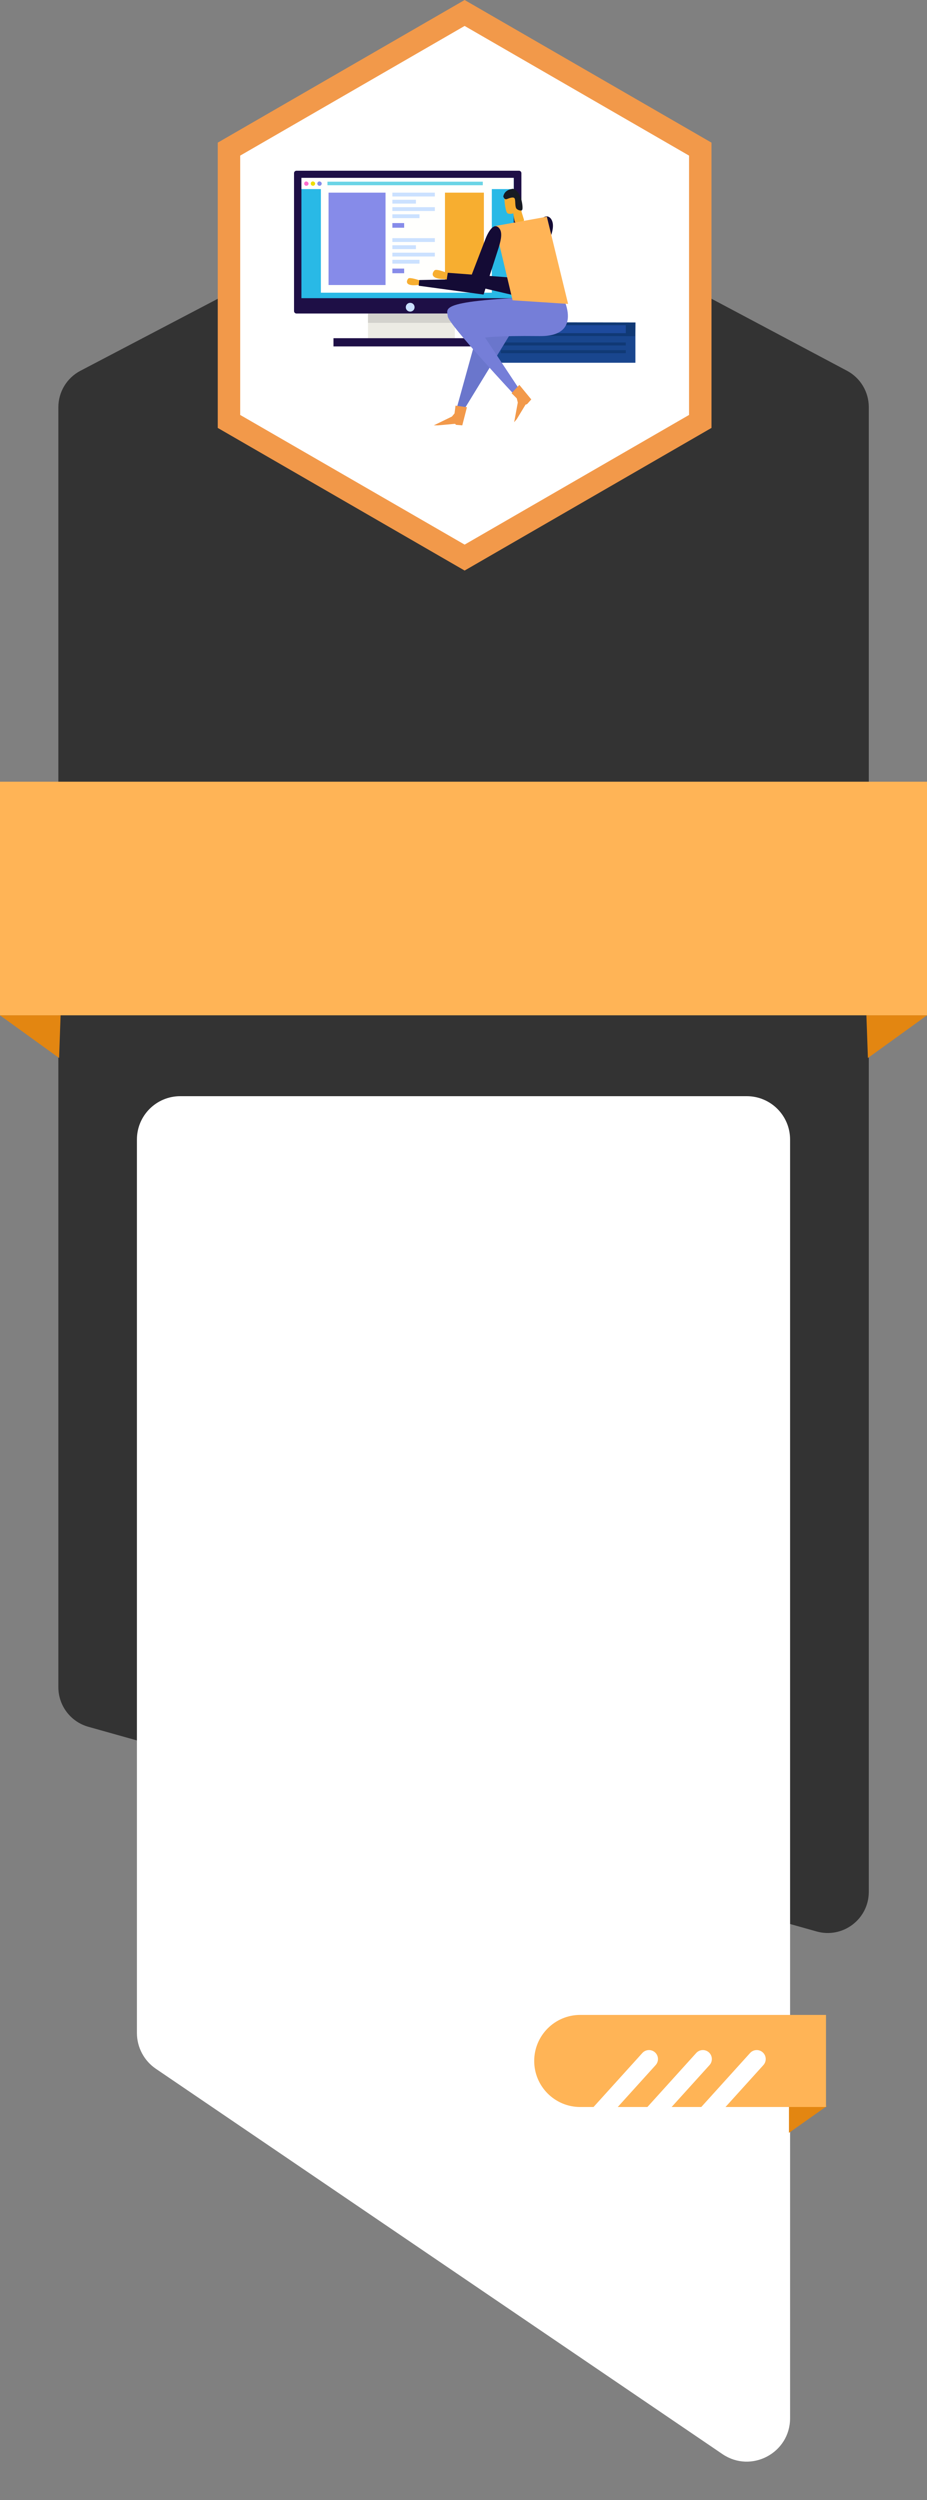 <svg width="413" height="1113" viewBox="0 0 413 1113" fill="none" xmlns="http://www.w3.org/2000/svg">
<rect x="0" y="0" width="413" height="1113" fill="#808080" stroke="none"/>
<path d="M26 181.285C26 174.478 29.779 168.233 35.809 165.075L199.22 79.478C204.57 76.676 210.959 76.694 216.294 79.527L377.349 165.052C383.328 168.228 387.066 174.445 387.066 181.215V842.23C387.066 854.354 375.49 863.127 363.818 859.849L39.352 768.732C31.456 766.514 26 759.315 26 751.113V181.285Z" fill="#333333"/>
<path d="M61 507.3C61 496.641 69.641 488 80.3 488H207.497H332.7C343.359 488 352 496.641 352 507.3V1076.55C352 1092.04 334.666 1101.22 321.852 1092.51L69.452 920.987C64.165 917.394 61 911.416 61 905.024V507.3Z" fill="white"/>
<rect y="348" width="413" height="104" fill="#FFB456"/>
<path d="M0 452H27L26.325 471L0 452Z" fill="#E38611"/>
<path d="M413 452H386L386.675 471L413 452Z" fill="#E38611"/>
<path d="M351.5 937.5H368.5L351.5 949.5V937.5Z" fill="#E38611"/>
<path fill-rule="evenodd" clip-rule="evenodd" d="M258.5 897C247.178 897 238 906.178 238 917.5C238 928.822 247.178 938 258.5 938H264.434L286.177 913.966C287.659 912.328 290.189 912.201 291.827 913.684C293.465 915.166 293.592 917.695 292.11 919.333L275.222 938H288.434L310.177 913.966C311.659 912.328 314.189 912.201 315.827 913.684C317.465 915.166 317.592 917.695 316.11 919.333L299.222 938H312.434L334.177 913.966C335.659 912.328 338.189 912.201 339.827 913.684C341.465 915.166 341.592 917.695 340.11 919.333L323.222 938H368V897H258.5Z" fill="#FFB456"/>
<path d="M102.015 66.387L207 5.774L311.985 66.387V187.613L207 248.227L102.015 187.613V66.387Z" fill="white" stroke="#F2994A" stroke-width="10"/>
<path d="M283.085 143.559H219.011V161.497H283.085V143.559Z" fill="#19468E"/>
<path d="M282.963 149.66L219.011 149.416V143.437L283.085 143.559L282.963 149.66Z" fill="#103975"/>
<path d="M278.813 152.467H223.161V153.809H278.813V152.467Z" fill="#103975"/>
<path d="M278.813 155.884H223.161V157.226H278.813V155.884Z" fill="#103975"/>
<path d="M278.813 144.779H223.161V148.318H278.813V144.779Z" fill="#1D4A9D"/>
<path d="M202.641 132.133H163.952V151.169H202.641V132.133Z" fill="#ECEBE4"/>
<path d="M202.641 139.699H163.952V143.725H202.641V139.699Z" fill="#D3D2CD"/>
<path d="M218.506 150.559H148.574V154.22H218.506V150.559Z" fill="#1E0F46"/>
<path d="M232.298 138.478C232.298 139.088 231.809 139.577 231.199 139.577H132.098C131.488 139.577 131 139.088 131 138.478V77.098C131 76.488 131.488 76 132.098 76H231.199C231.809 76 232.298 76.488 232.298 77.098V138.478Z" fill="#1E0F46"/>
<path d="M228.88 79.295H134.295V132.743H228.88V79.295Z" fill="#29B9E6"/>
<path d="M228.88 79.173H134.295V84.176H228.88V79.173Z" fill="#FFFFFD"/>
<path d="M219.117 84.054H142.96V130.302H219.117V84.054Z" fill="#FFFFFD"/>
<path d="M171.763 85.762H146.378V126.886H171.763V85.762Z" fill="#868BE9"/>
<path d="M193.731 85.762H174.814V87.471H193.731V85.762Z" fill="#CBE1FF"/>
<path d="M185.31 88.935H174.814V90.643H185.31V88.935Z" fill="#CBE1FF"/>
<path d="M193.731 92.23H174.814V93.938H193.731V92.23Z" fill="#CBE1FF"/>
<path d="M186.897 95.402H174.814V97.111H186.897V95.402Z" fill="#CBE1FF"/>
<path d="M180.062 99.307H174.814V101.382H180.062V99.307Z" fill="#868BE9"/>
<path d="M193.731 106.019H174.814V107.727H193.731V106.019Z" fill="#CBE1FF"/>
<path d="M185.31 109.192H174.814V110.9H185.31V109.192Z" fill="#CBE1FF"/>
<path d="M193.731 112.486H174.814V114.195H193.731V112.486Z" fill="#CBE1FF"/>
<path d="M186.897 115.659H174.814V117.367H186.897V115.659Z" fill="#CBE1FF"/>
<path d="M180.062 119.564H174.814V121.638H180.062V119.564Z" fill="#868BE9"/>
<path d="M215.578 85.762H198.247V127.374H215.578V85.762Z" fill="#F7AE30"/>
<path d="M215.089 80.881H145.89V82.468H215.089V80.881Z" fill="#6BD4E5"/>
<path d="M184.7 136.77C184.7 137.868 183.846 138.722 182.747 138.722C181.649 138.722 180.794 137.868 180.794 136.77C180.794 135.672 181.649 134.817 182.747 134.817C183.846 134.817 184.7 135.672 184.7 136.77Z" fill="#CBE1FF"/>
<path d="M137.468 81.735C137.468 82.223 137.102 82.712 136.492 82.712C136.004 82.712 135.516 82.345 135.516 81.735C135.516 81.247 135.882 80.759 136.492 80.759C136.98 80.881 137.468 81.247 137.468 81.735Z" fill="#FD6BCD"/>
<path d="M140.398 81.735C140.398 82.223 140.031 82.712 139.421 82.712C138.933 82.712 138.445 82.345 138.445 81.735C138.445 81.247 138.811 80.759 139.421 80.759C140.031 80.881 140.398 81.247 140.398 81.735Z" fill="#EDDE00"/>
<path d="M143.327 81.735C143.327 82.223 142.96 82.712 142.35 82.712C141.862 82.712 141.374 82.345 141.374 81.735C141.374 81.247 141.74 80.759 142.35 80.759C142.96 80.881 143.327 81.247 143.327 81.735Z" fill="#868BE9"/>
<path d="M200.183 121.895C200.183 121.895 194.868 119.585 193.712 120.278C192.788 120.971 190.477 124.668 199.721 124.206L200.183 121.895Z" fill="#F7AE30"/>
<path d="M244.091 108.263L233.461 132.524L199.027 124.437L199.49 121.433L226.99 123.513L237.621 102.486C237.621 102.486 242.242 93.244 245.478 97.403C247.096 99.713 246.402 103.41 244.091 108.263Z" fill="#140B35"/>
<path d="M233.692 138.301L207.116 181.741L203.649 181.048L214.973 140.149L233.692 138.301Z" fill="#6A76CC"/>
<path d="M250.562 131.831C250.562 131.831 260.499 149.854 240.394 149.623C220.519 149.392 216.128 150.316 216.128 150.316L231.15 172.961L229.763 176.427C229.763 176.427 199.952 144.54 199.489 140.843C199.258 137.146 193.712 133.449 250.562 131.831Z" fill="#757ED8"/>
<path d="M231.381 171.343L227.915 175.04L230.226 177.351L230.688 179.199L229.07 187.98L230.226 186.593L234.154 180.124L234.847 179.893L236.696 177.813L231.381 171.343Z" fill="#F2994A"/>
<path d="M208.04 181.279L202.956 180.586L202.494 184.052L201.338 185.438L193.25 189.366H195.099L202.725 188.673L203.187 189.135L205.96 189.366L208.04 181.279Z" fill="#F2994A"/>
<path d="M233.461 97.865C233.692 99.02 229.532 99.713 229.301 98.558C228.608 95.554 228.608 93.243 228.608 93.243L231.612 91.395C231.381 91.395 232.767 95.554 233.461 97.865Z" fill="#F7AE30"/>
<path d="M229.301 94.861C229.07 94.861 226.528 95.785 225.835 94.63C225.141 93.475 224.448 88.622 224.91 87.236C225.373 85.85 227.221 84.925 228.377 85.156C229.301 85.387 232.537 87.698 232.074 92.55C231.843 92.55 230.919 94.399 229.301 94.861Z" fill="#F7AE30"/>
<path d="M224.217 87.467C224.217 87.467 224.679 89.084 225.835 88.622C226.99 88.16 228.839 87.467 229.301 88.391C229.763 89.315 229.301 92.319 230.226 93.013C230.919 93.706 232.768 94.168 232.768 93.013C232.999 91.857 232.305 84.925 228.377 84.001C228.608 84.232 224.91 84.001 224.217 87.467Z" fill="#171B23"/>
<path d="M220.519 100.638L228.377 133.68L253.104 135.297L243.629 96.478L220.519 100.638Z" fill="#FFB456"/>
<path d="M187.241 124.899C187.241 124.899 182.619 123.282 181.926 123.975C181.233 124.668 179.615 127.903 187.241 126.748V124.899Z" fill="#F7AE30"/>
<path d="M222.137 110.342L215.435 131.138L186.548 127.21L186.779 124.668L209.427 124.206L216.36 106.183C216.36 106.183 219.364 98.096 222.368 101.562C223.755 103.179 223.524 105.952 222.137 110.342Z" fill="#140B35"/>
</svg>
